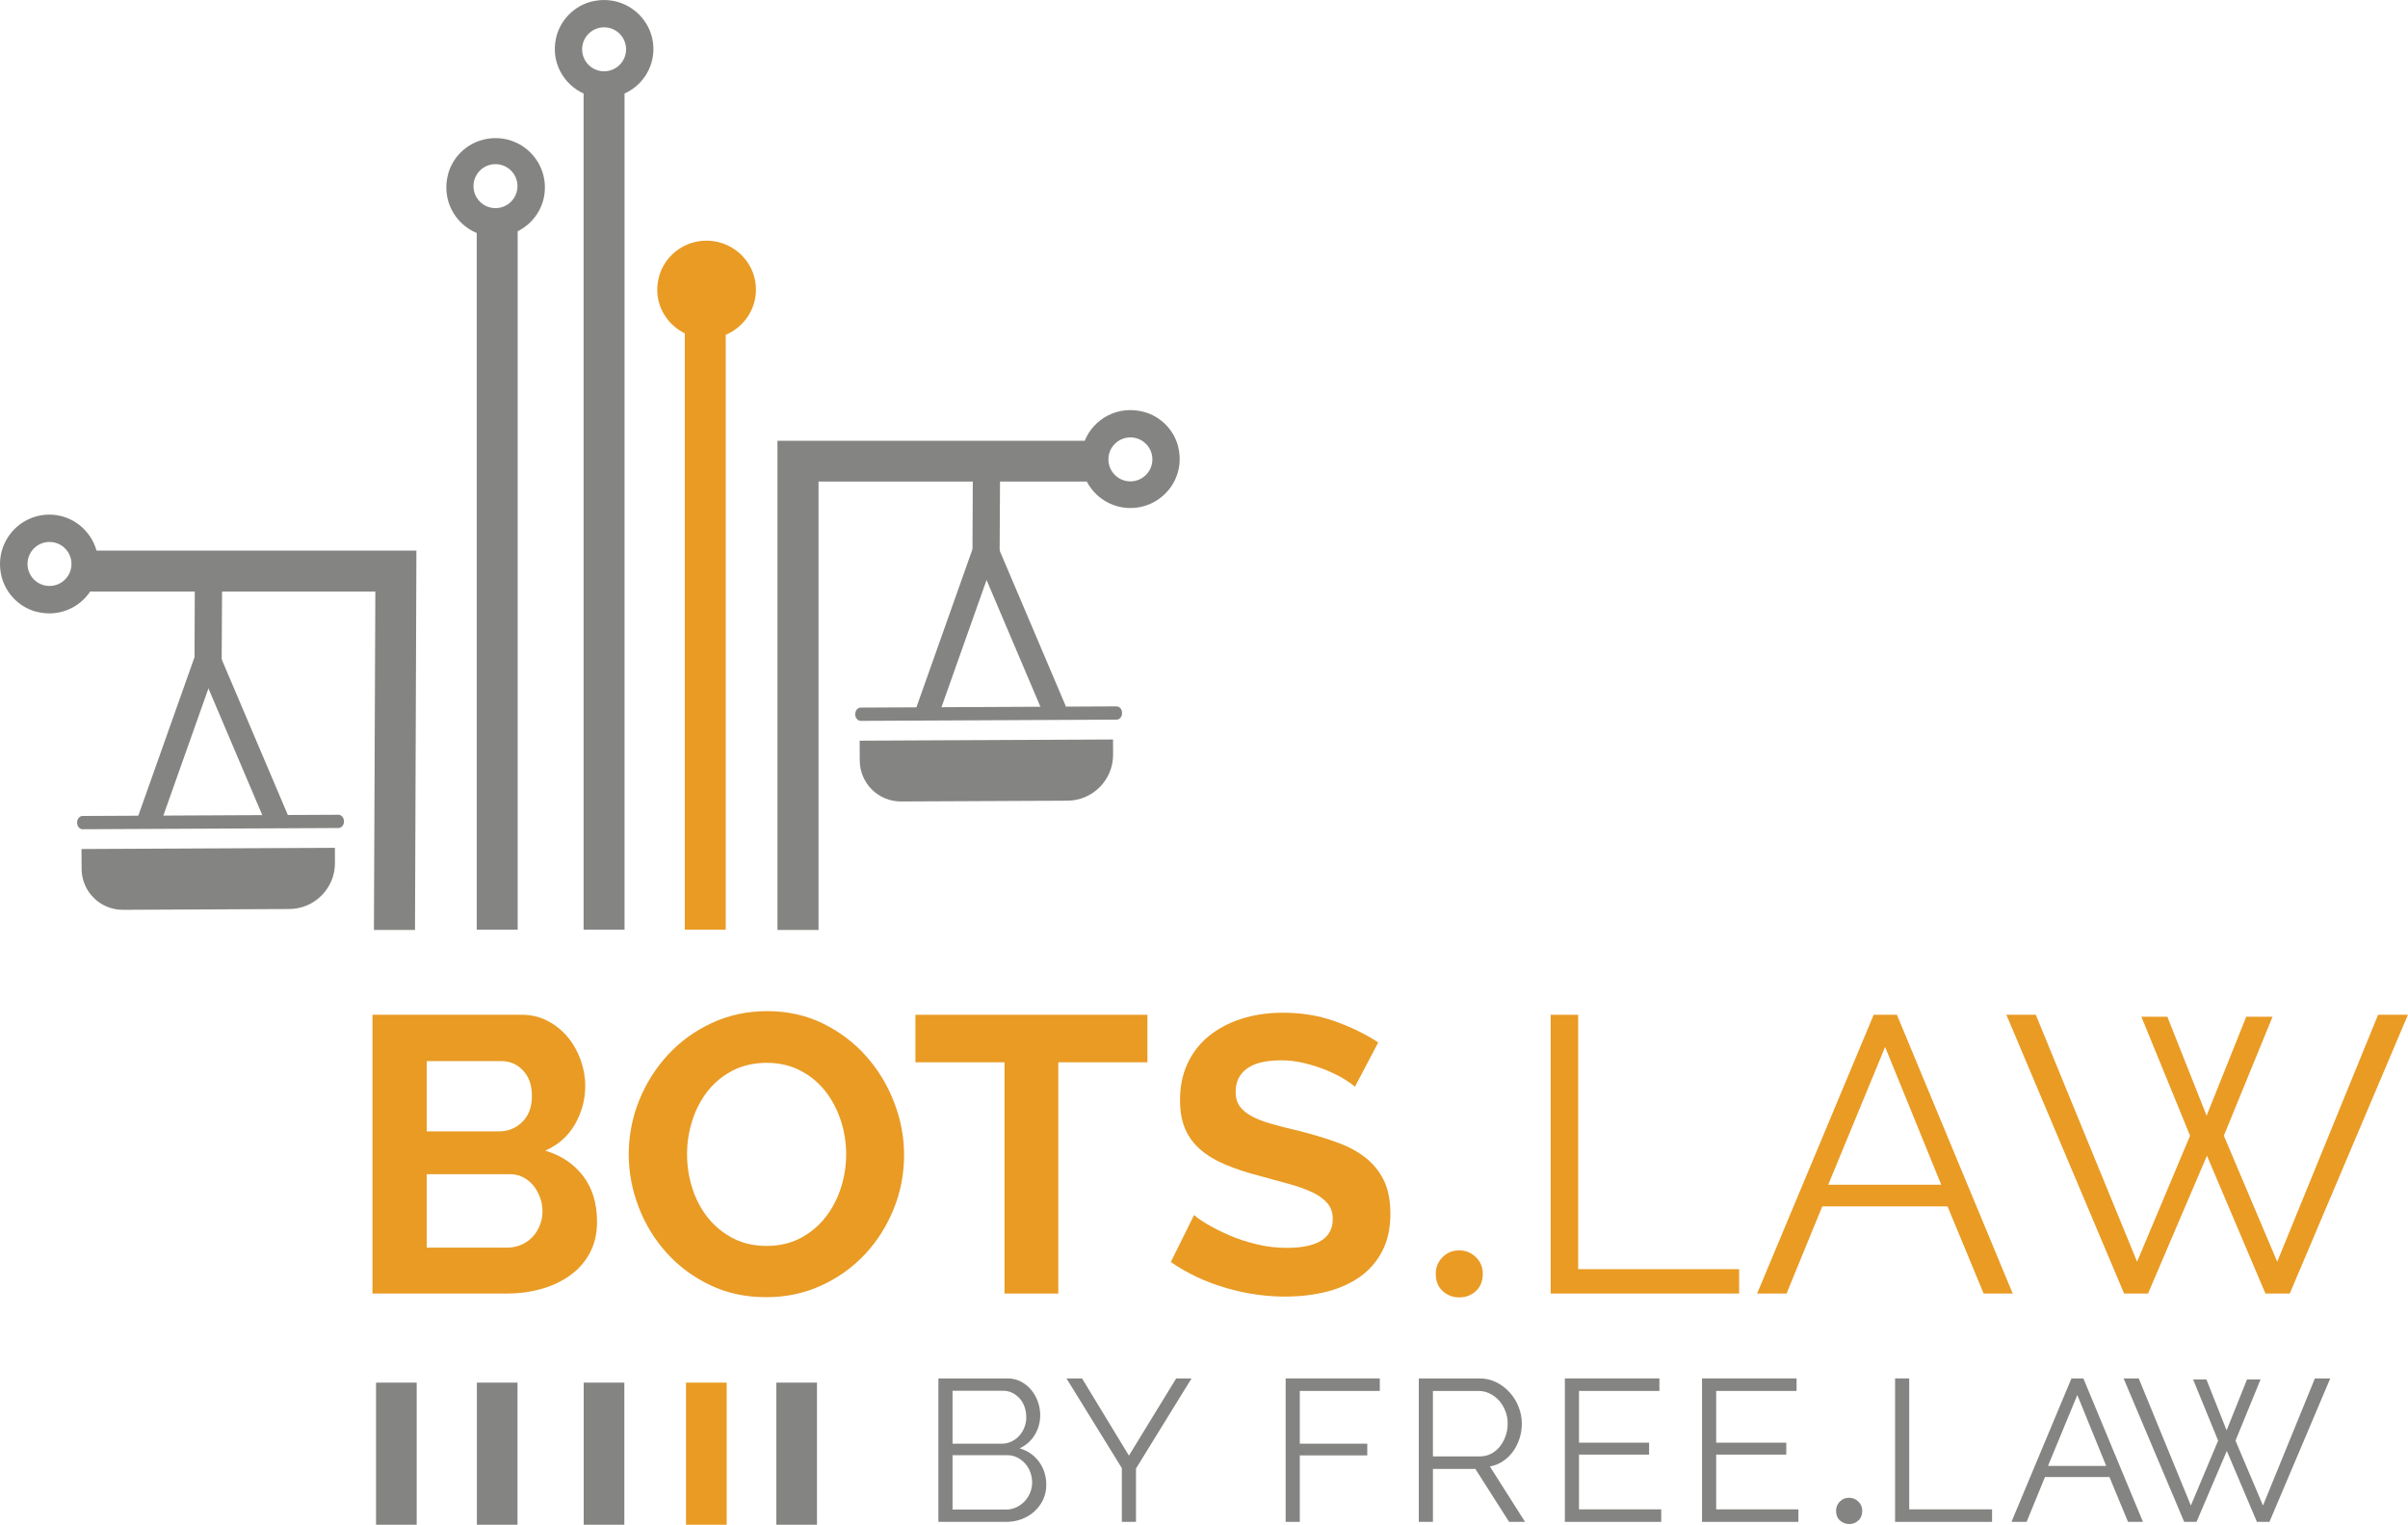<?xml version="1.0" encoding="UTF-8"?>
<svg id="Layer_1" data-name="Layer 1" xmlns="http://www.w3.org/2000/svg" viewBox="0 0 715.14 452.75">
  <defs>
    <style>
      .cls-1 {
        fill: #848582;
      }

      .cls-1, .cls-2 {
        stroke-width: 0px;
      }

      .cls-3 {
        stroke: #e99b24;
      }

      .cls-3, .cls-2 {
        fill: #e99b24;
      }

      .cls-3, .cls-4 {
        stroke-miterlimit: 10;
      }

      .cls-4 {
        fill: none;
        stroke: #848582;
        stroke-width: 7px;
      }
    </style>
  </defs>
  <path class="cls-1" d="M310.73,440.92c0,1.6-.32,3.07-.96,4.41-.64,1.34-1.5,2.5-2.58,3.48-1.08.98-2.34,1.74-3.78,2.28s-2.98.81-4.62.81h-20.1v-42.6h20.52c1.48,0,2.82.32,4.02.96,1.2.64,2.22,1.47,3.06,2.49.84,1.02,1.49,2.18,1.95,3.48.46,1.3.69,2.61.69,3.93,0,2.16-.54,4.13-1.62,5.91-1.08,1.78-2.58,3.11-4.5,3.99,2.44.72,4.37,2.06,5.79,4.02,1.42,1.96,2.13,4.24,2.13,6.84ZM282.89,412.96v15.72h14.64c1.04,0,2.01-.22,2.91-.66.9-.44,1.67-1.02,2.31-1.74.64-.72,1.14-1.55,1.5-2.49.36-.94.54-1.93.54-2.97s-.17-2.1-.51-3.06c-.34-.96-.82-1.79-1.44-2.49-.62-.7-1.35-1.26-2.19-1.68-.84-.42-1.76-.63-2.76-.63h-15ZM306.53,440.2c0-1.04-.18-2.05-.54-3.03-.36-.98-.87-1.84-1.53-2.58-.66-.74-1.44-1.34-2.34-1.8-.9-.46-1.87-.69-2.91-.69h-16.32v16.14h15.9c1.08,0,2.09-.22,3.03-.66.94-.44,1.76-1.03,2.46-1.77.7-.74,1.25-1.6,1.65-2.58.4-.98.6-1.99.6-3.03Z"/>
  <path class="cls-1" d="M321.35,409.3l13.92,22.92,14.04-22.92h4.56l-16.5,26.76v15.84h-4.2v-15.96l-16.44-26.64h4.62Z"/>
  <path class="cls-1" d="M381.82,451.9v-42.6h27.96v3.72h-23.76v15.66h20.04v3.48h-20.04v19.74h-4.2Z"/>
  <path class="cls-1" d="M421.36,451.9v-42.6h18c1.84,0,3.53.39,5.07,1.17,1.54.78,2.87,1.8,3.99,3.06,1.12,1.26,1.99,2.69,2.61,4.29.62,1.6.93,3.22.93,4.86s-.23,3.05-.69,4.47c-.46,1.42-1.1,2.7-1.92,3.84-.82,1.14-1.81,2.1-2.97,2.88-1.16.78-2.46,1.31-3.9,1.59l10.44,16.44h-4.74l-10.02-15.72h-12.6v15.72h-4.2ZM425.56,432.46h13.92c1.24,0,2.37-.27,3.39-.81,1.02-.54,1.89-1.27,2.61-2.19.72-.92,1.28-1.96,1.68-3.12.4-1.16.6-2.38.6-3.66s-.23-2.51-.69-3.69c-.46-1.18-1.08-2.21-1.86-3.09-.78-.88-1.7-1.58-2.76-2.1s-2.17-.78-3.33-.78h-13.56v19.44Z"/>
  <path class="cls-1" d="M493.36,448.18v3.72h-28.62v-42.6h28.08v3.72h-23.88v15.36h20.82v3.54h-20.82v16.26h24.42Z"/>
  <path class="cls-1" d="M534.1,448.18v3.72h-28.62v-42.6h28.08v3.72h-23.88v15.36h20.82v3.54h-20.82v16.26h24.42Z"/>
  <path class="cls-1" d="M549.22,452.54c-1.07,0-1.99-.34-2.77-1.04-.78-.69-1.17-1.66-1.17-2.9,0-1.05.37-1.96,1.11-2.72.74-.76,1.66-1.14,2.74-1.14s2.01.38,2.78,1.13c.77.75,1.15,1.66,1.15,2.73,0,1.23-.38,2.19-1.15,2.89-.77.7-1.67,1.05-2.7,1.05Z"/>
  <path class="cls-1" d="M562.81,451.9v-42.6h4.2v38.88h24.6v3.72h-28.8Z"/>
  <path class="cls-1" d="M615.19,409.3h3.54l17.7,42.6h-4.44l-5.52-13.32h-19.14l-5.46,13.32h-4.5l17.82-42.6ZM625.51,435.28l-8.58-21.06-8.7,21.06h17.28Z"/>
  <path class="cls-1" d="M651.31,409.6h3.96l6,15.12,6.06-15.12h4.02l-7.44,18.18,8.16,19.26,15.42-37.74h4.56l-18.06,42.6h-3.72l-8.94-21.06-9,21.06h-3.66l-18-42.6h4.5l15.48,37.74,8.1-19.26-7.44-18.18Z"/>
  <path class="cls-1" d="M175.93.4c-5.3,1.23-9.58,5.52-10.78,10.83-1.63,7.22,2.18,13.79,8.17,16.54v248.28h12.16V27.77c5.05-2.27,8.57-7.33,8.57-13.21,0-9.13-8.53-16.35-18.11-14.15ZM179.41,21.17c-3.6,0-6.53-2.93-6.53-6.53s2.93-6.53,6.53-6.53,6.53,2.93,6.53,6.53-2.93,6.53-6.53,6.53Z"/>
  <path class="cls-2" d="M206.35,71.88c-5.26,1.23-9.55,5.48-10.75,10.74-1.67,7.1,2,13.52,7.77,16.36v177.07h12.16V99.41c5.26-2.2,8.97-7.39,8.97-13.41,0-9.15-8.57-16.33-18.15-14.13Z"/>
  <path class="cls-1" d="M349.92,132.72c-1.2-5.01-5.23-9.12-10.24-10.42-7.77-2.06-14.92,2.13-17.53,8.58h-91.26v145.26h12.2v-133.14h45.81l-.11,25.19,8.06-.22.14-24.98h25.77c2.43,4.65,7.3,7.86,12.96,7.86,9.22,0,16.52-8.55,14.19-18.14ZM335.71,142.94c-3.6,0-6.53-2.93-6.53-6.53s2.93-6.53,6.53-6.53,6.53,2.93,6.53,6.53-2.93,6.53-6.53,6.53Z"/>
  <line class="cls-4" x1="62.26" y1="196.3" x2="82.26" y2="243.36"/>
  <line class="cls-4" x1="60.99" y1="196.52" x2="43.9" y2="244.71"/>
  <path class="cls-1" d="M24.26,251.92h75.26v4.47c0,7.53-6.11,13.64-13.64,13.64h-49.41c-6.73,0-12.2-5.47-12.2-12.2v-5.91h0Z" transform="translate(-1.25 .3) rotate(-.27)"/>
  <path class="cls-1" d="M100.53,245.87l-75.99.36c-.9,0-1.63-.85-1.64-1.92v-.09c0-1.06.72-1.93,1.62-1.93l75.99-.36c.9,0,1.63.85,1.64,1.92v.09c0,1.06-.72,1.93-1.62,1.93Z"/>
  <line class="cls-4" x1="293.35" y1="164.12" x2="313.35" y2="211.17"/>
  <line class="cls-4" x1="292.08" y1="164.33" x2="274.99" y2="212.52"/>
  <path class="cls-1" d="M255.35,219.73h75.26v4.47c0,7.53-6.11,13.64-13.64,13.64h-49.41c-6.73,0-12.2-5.47-12.2-12.2v-5.91h0Z" transform="translate(-1.09 1.41) rotate(-.27)"/>
  <path class="cls-1" d="M331.62,213.69l-75.99.36c-.9,0-1.63-.85-1.64-1.92v-.09c0-1.06.72-1.93,1.62-1.93l75.99-.36c.9,0,1.63.85,1.64,1.92v.09c0,1.06-.72,1.93-1.62,1.93Z"/>
  <path class="cls-1" d="M28.67,163.48c-1.74-6.13-7.33-10.67-14.01-10.67-9.26,0-16.52,8.64-14.23,18.26,1.23,5.05,5.19,9.18,10.2,10.53,6.64,1.78,12.85-1.02,16.15-5.95h31.07l-.11,26.8,8.06-.22.15-26.58h45.52l-.42,100.49h12.2l.42-112.65H28.67ZM14.7,173.99c-3.61,0-6.53-2.92-6.53-6.53s2.92-6.53,6.53-6.53,6.53,2.92,6.53,6.53-2.93,6.53-6.53,6.53Z"/>
  <rect class="cls-1" x="141.62" y="410.54" width="12.07" height="42.21"/>
  <rect class="cls-1" x="111.68" y="410.54" width="12.07" height="42.21"/>
  <rect class="cls-1" x="173.35" y="410.54" width="12.07" height="42.21"/>
  <rect class="cls-2" x="203.74" y="410.54" width="12.07" height="42.21"/>
  <rect class="cls-1" x="230.56" y="410.54" width="12.07" height="42.21"/>
  <path class="cls-1" d="M143.58,41.46c-5.01,1.2-9.15,5.19-10.49,10.2-2.07,7.73,2.07,14.85,8.49,17.53v206.86h12.16V68.68c4.79-2.4,8.09-7.3,8.09-13,0-9.26-8.6-16.55-18.26-14.23ZM147.15,61.8c-3.61,0-6.53-2.92-6.53-6.53s2.92-6.53,6.53-6.53,6.53,2.92,6.53,6.53-2.93,6.53-6.53,6.53Z"/>
  <path class="cls-2" d="M177.31,362.76c0,3.5-.7,6.57-2.1,9.21-1.4,2.64-3.32,4.86-5.77,6.64-2.45,1.79-5.29,3.15-8.51,4.08-3.23.93-6.67,1.4-10.32,1.4h-39.99v-82.77h44.3c2.87,0,5.48.62,7.81,1.87,2.33,1.24,4.31,2.86,5.95,4.84,1.63,1.98,2.89,4.24,3.79,6.76.89,2.53,1.34,5.07,1.34,7.64,0,4.04-1.01,7.83-3.03,11.37-2.02,3.54-4.97,6.16-8.86,7.87,4.74,1.4,8.49,3.91,11.25,7.52,2.76,3.61,4.14,8.14,4.14,13.58ZM126.72,315.08v20.87h21.45c2.72,0,5.03-.93,6.94-2.8,1.9-1.87,2.86-4.43,2.86-7.69s-.87-5.71-2.62-7.58c-1.75-1.87-3.91-2.8-6.47-2.8h-22.15ZM161.11,359.73c0-1.48-.25-2.89-.76-4.25-.51-1.36-1.19-2.54-2.04-3.56-.86-1.01-1.87-1.81-3.03-2.39-1.17-.58-2.45-.87-3.85-.87h-24.71v21.8h23.9c1.48,0,2.86-.27,4.14-.82,1.28-.54,2.39-1.3,3.32-2.27.93-.97,1.67-2.12,2.21-3.44.54-1.32.82-2.72.82-4.2Z"/>
  <path class="cls-3" d="M227.56,384.68c-6.06,0-11.56-1.18-16.5-3.56-4.94-2.37-9.17-5.52-12.71-9.44-3.54-3.92-6.28-8.41-8.22-13.46-1.94-5.05-2.91-10.22-2.91-15.5s1.03-10.8,3.09-15.86c2.06-5.05,4.9-9.52,8.51-13.41,3.61-3.89,7.91-6.97,12.88-9.27,4.97-2.29,10.38-3.44,16.2-3.44s11.44,1.22,16.38,3.67c4.94,2.45,9.15,5.65,12.65,9.62,3.5,3.96,6.22,8.47,8.16,13.52,1.94,5.05,2.91,10.18,2.91,15.39,0,5.52-1.01,10.78-3.03,15.8-2.02,5.01-4.82,9.44-8.39,13.29-3.58,3.85-7.85,6.92-12.82,9.21-4.97,2.29-10.38,3.44-16.2,3.44ZM203.54,342.71c0,3.58.54,7.04,1.63,10.38,1.09,3.34,2.66,6.3,4.72,8.86,2.06,2.57,4.58,4.62,7.58,6.18,2.99,1.56,6.39,2.33,10.2,2.33s7.32-.8,10.32-2.39c2.99-1.59,5.52-3.71,7.58-6.35,2.06-2.64,3.61-5.61,4.66-8.92,1.05-3.3,1.57-6.66,1.57-10.08s-.56-7.03-1.69-10.38c-1.13-3.34-2.72-6.29-4.78-8.86-2.06-2.56-4.59-4.6-7.58-6.12-2.99-1.52-6.35-2.27-10.08-2.27s-7.34.8-10.38,2.39c-3.03,1.59-5.56,3.69-7.58,6.29-2.02,2.6-3.56,5.56-4.6,8.86-1.05,3.3-1.57,6.67-1.57,10.08Z"/>
  <path class="cls-2" d="M340.76,315.43h-26.46v68.67h-15.97v-68.67h-26.46v-14.11h68.9v14.11Z"/>
  <path class="cls-2" d="M402.39,322.7c-.55-.54-1.55-1.26-3-2.17-1.45-.91-3.21-1.8-5.28-2.67-2.07-.86-4.32-1.59-6.73-2.18-2.42-.59-4.87-.87-7.36-.83-4.43.06-7.72.92-9.88,2.58-2.15,1.66-3.21,3.97-3.17,6.92.02,1.71.45,3.12,1.28,4.24.83,1.12,2.03,2.09,3.6,2.92,1.57.84,3.54,1.58,5.92,2.25,2.38.67,5.13,1.37,8.25,2.1,4.05,1.03,7.74,2.15,11.06,3.35,3.32,1.2,6.14,2.72,8.46,4.55,2.32,1.83,4.11,4.05,5.39,6.63,1.28,2.59,1.94,5.78,1.99,9.59.06,4.43-.73,8.23-2.35,11.4-1.63,3.17-3.85,5.75-6.66,7.73-2.81,1.98-6.06,3.44-9.73,4.39-3.68.94-7.54,1.44-11.58,1.5-6.22.08-12.37-.77-18.46-2.55-6.09-1.78-11.56-4.35-16.43-7.71l6.92-13.97c.71.69,1.98,1.59,3.83,2.69,1.84,1.1,4.01,2.2,6.51,3.29,2.5,1.09,5.27,2.01,8.32,2.74,3.04.74,6.15,1.08,9.34,1.04,8.86-.12,13.25-3.01,13.18-8.69-.02-1.79-.55-3.3-1.58-4.53-1.03-1.23-2.48-2.3-4.36-3.21-1.88-.91-4.14-1.73-6.8-2.47-2.65-.74-5.62-1.56-8.89-2.44-3.98-1.03-7.43-2.17-10.36-3.42-2.93-1.24-5.38-2.73-7.35-4.45-1.97-1.72-3.45-3.72-4.45-6-1-2.28-1.52-5.01-1.57-8.2-.06-4.2.67-7.94,2.18-11.22,1.51-3.29,3.63-6.03,6.36-8.25,2.73-2.21,5.91-3.91,9.55-5.08,3.64-1.18,7.55-1.79,11.75-1.85,5.83-.08,11.2.76,16.12,2.52,4.92,1.76,9.22,3.86,12.91,6.3l-6.93,13.15Z"/>
  <path class="cls-2" d="M433.45,385.25c-1.92,0-3.57-.62-4.96-1.86-1.39-1.24-2.09-2.97-2.09-5.2,0-1.89.67-3.51,2-4.87,1.33-1.36,2.97-2.04,4.92-2.04s3.61.67,4.99,2.02c1.38,1.35,2.06,2.98,2.06,4.89,0,2.2-.69,3.92-2.06,5.17-1.38,1.25-2.99,1.88-4.85,1.88Z"/>
  <path class="cls-2" d="M460.53,384.09v-82.77h8.16v75.54h47.8v7.23h-55.96Z"/>
  <path class="cls-2" d="M556.47,301.32h6.88l34.39,82.77h-8.63l-10.73-25.88h-37.19l-10.61,25.88h-8.74l34.62-82.77ZM576.52,351.8l-16.67-40.92-16.9,40.92h33.58Z"/>
  <path class="cls-2" d="M635.98,301.91h7.69l11.66,29.38,11.77-29.38h7.81l-14.46,35.32,15.85,37.42,29.96-73.33h8.86l-35.09,82.77h-7.23l-17.37-40.92-17.49,40.92h-7.11l-34.97-82.77h8.74l30.08,73.33,15.74-37.42-14.46-35.32Z"/>
</svg>